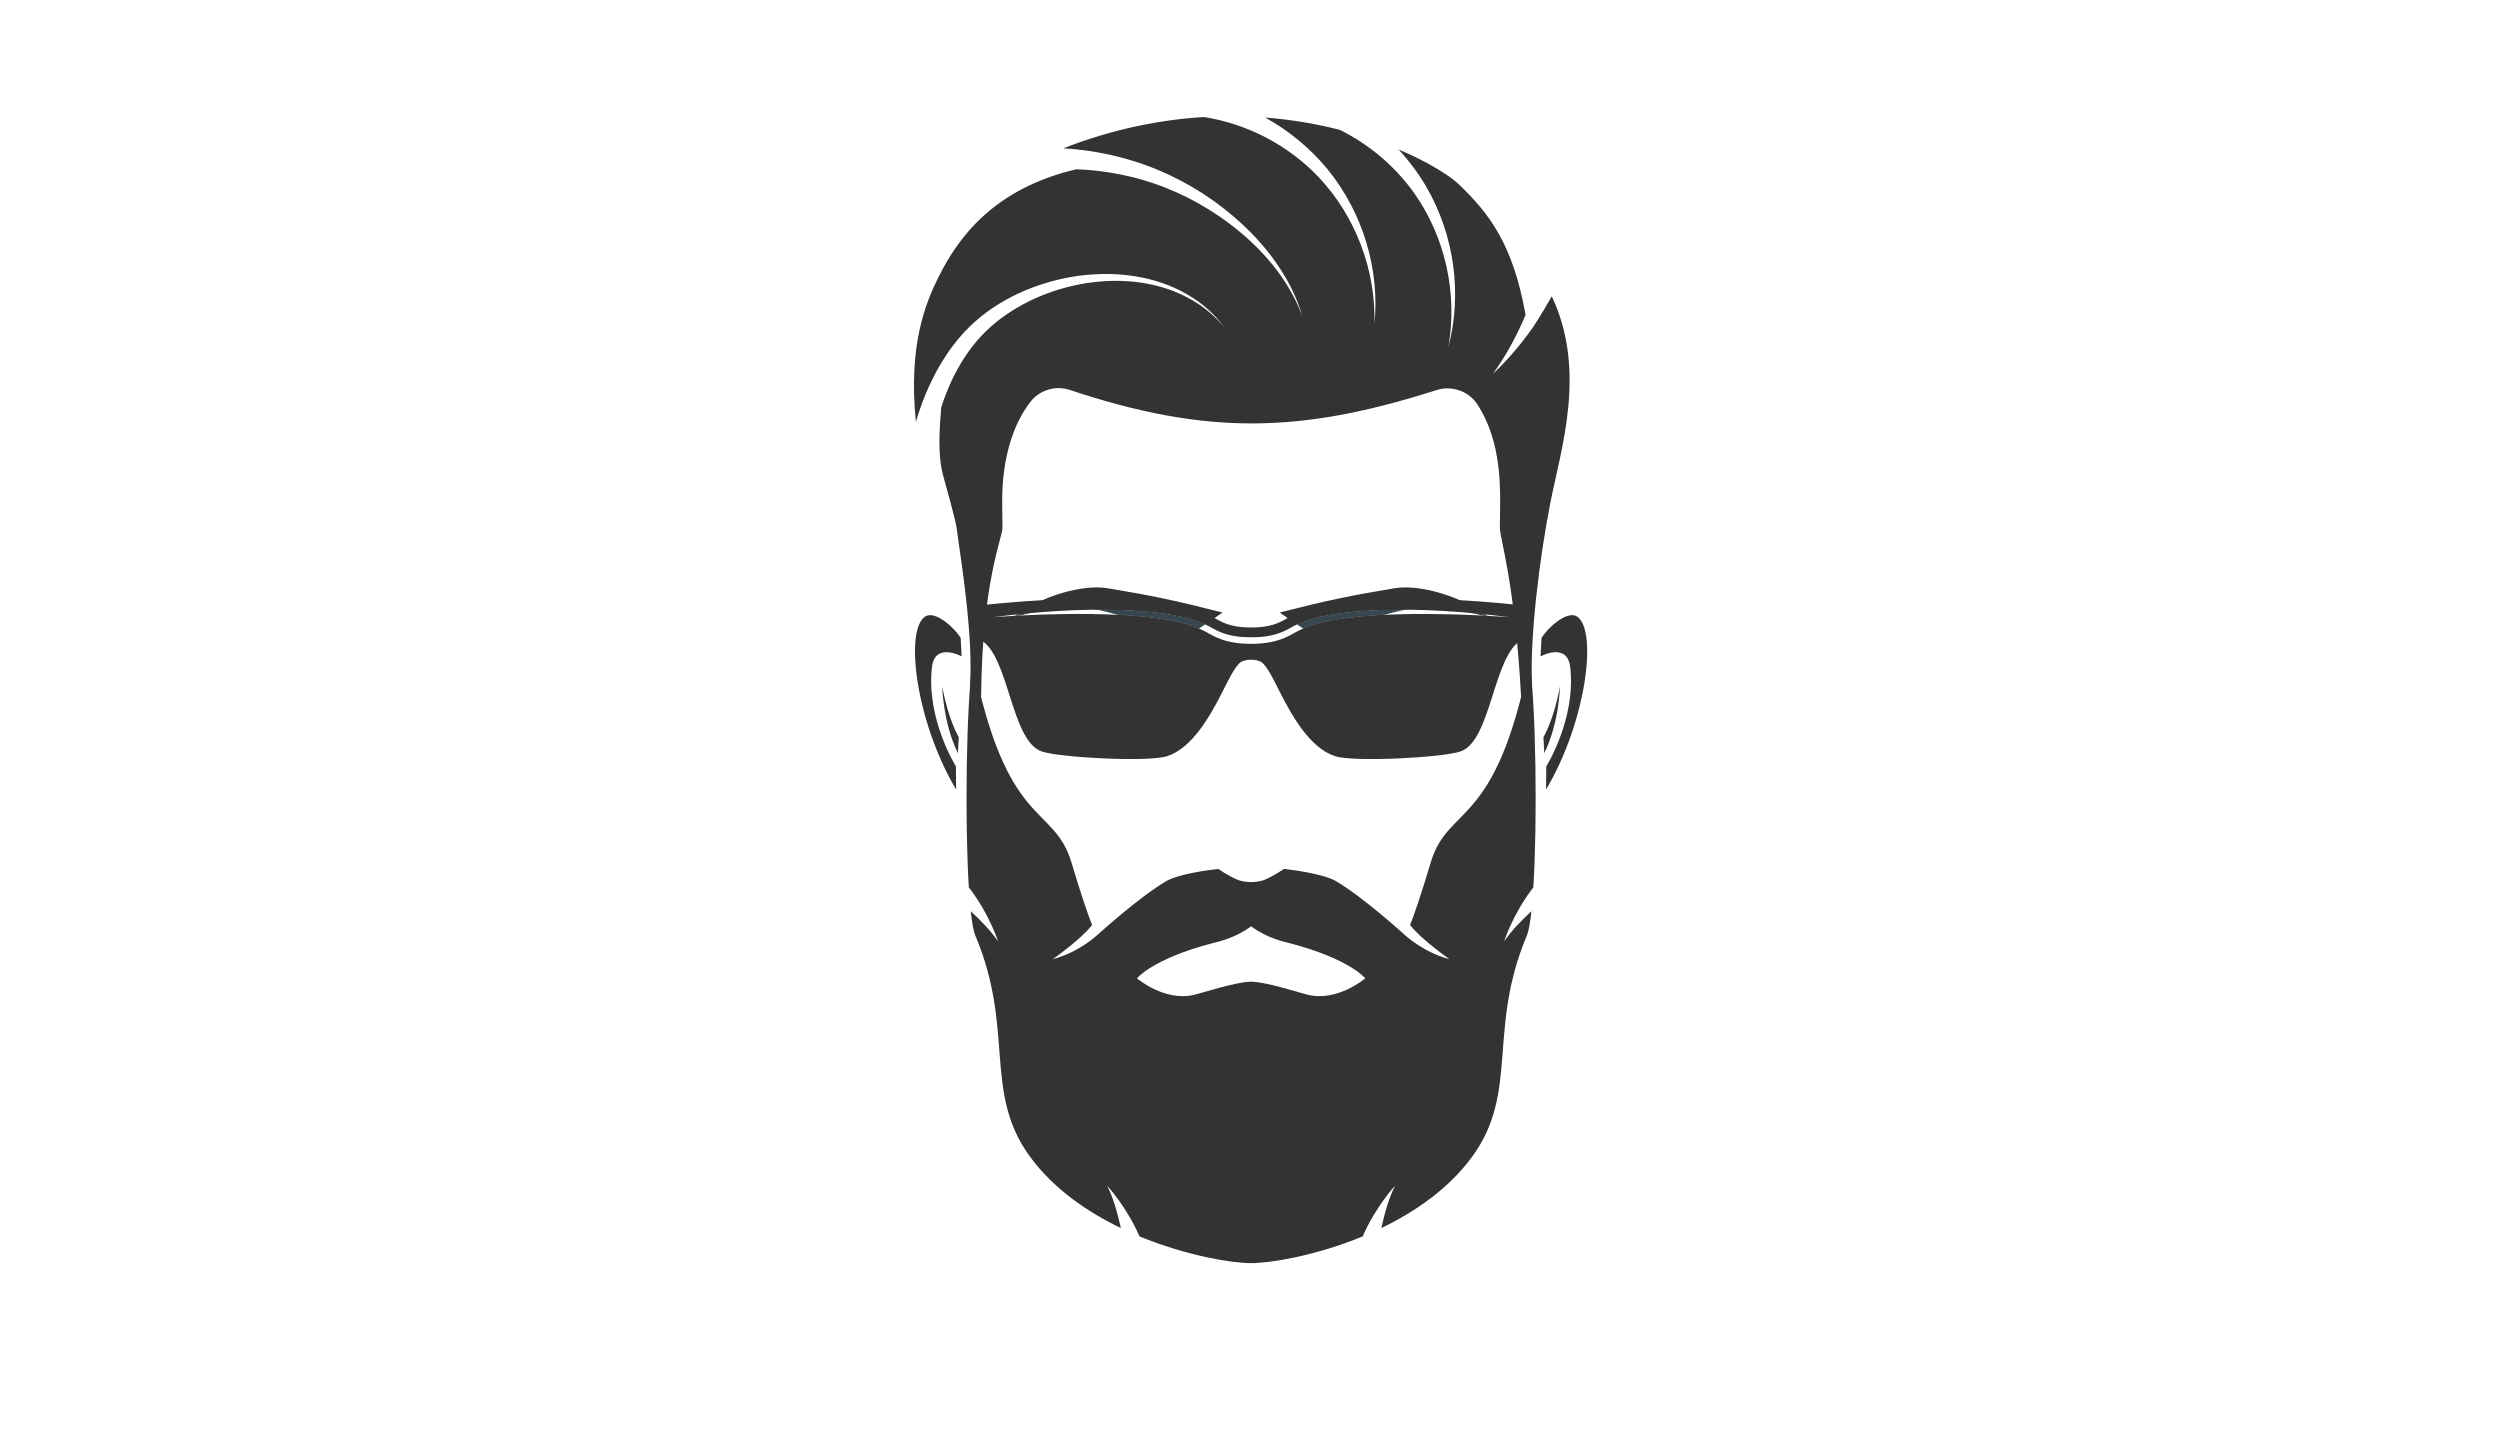 <svg height="120px" viewBox="0 0 210 297">
  <g transform="matrix(0.353,0,0,-0.353,35.139,262.606)">
    <g transform="scale(0.1)">
      <path
        style="fill: #333"
        d="m 3722.66,2789.17 c 236.95,398.81 304.75,937.16 183.03,1018.74 -57.56,38.58 -174.07,-65.1 -209.69,-126.24 l -5.84,-108.34 c 0,0 157.8,86.85 175,-64.16 34.66,-304.13 -141.25,-583.75 -141.25,-583.75 l -1.25,-136.25"
      />
      <path
        style="fill: #333"
        d="m 3804.38,3397.41 c 0,0 -2.49,-210.29 -92.13,-394.33 l -4.98,94.85 c 0,0 62.47,102.55 97.11,299.48"
      />
      <path
        style="fill: #333"
        d="M 248.367,2789.17 C 11.422,3187.98 -56.379,3726.33 65.344,3807.91 c 57.554,38.58 174.074,-65.1 209.687,-126.24 l 5.836,-108.34 c 0,0 -157.793,86.85 -175,-64.16 -34.66,-304.13 141.25,-583.75 141.25,-583.75 l 1.25,-136.25"
      />
      <path
        style="fill: #333"
        d="m 166.648,3397.41 c 0,0 2.489,-210.29 92.133,-394.33 l 4.981,94.85 c 0,0 -62.477,102.55 -97.114,299.48"
      />
      <path
        style="fill: #333"
        d="m 2348.76,3698.85 -56.25,38.33 c 20.71,8.63 42.06,16.02 63.7,22.66 60.19,18.27 123.14,29.38 186.34,38.17 63.3,8.38 127.11,14.21 191.11,18.15 12.07,0.71 24.15,1.37 36.24,1.96 -172.6,-46.31 -421.14,-119.27 -421.14,-119.27 m -92.44,63 -102.71,69.99 c 276.36,70.53 414.17,99.45 677.99,143.24 18.62,3.09 39.38,4.64 61.87,4.64 130.16,0 317.32,-52.07 471.24,-158.99 -24.99,2.61 -50.01,5.07 -75.03,7.37 -92.52,20.28 -194.28,30.71 -278.36,30.71 -47.94,0 -90.14,-3.39 -121.58,-10.27 -5.49,0.03 -11,0.05 -16.49,0.06 h -12.95 c -42.67,-0.07 -85.42,-0.84 -128.13,-2.38 -64.69,-2.34 -129.4,-6.86 -193.91,-14.7 -64.45,-8.05 -128.99,-18.42 -192.43,-36.67 -30.43,-8.72 -60.44,-19.56 -89.51,-33 m 1138.08,37.24 c -15.3,5.32 -31.3,10.29 -47.85,14.91 9.99,-0.53 19.97,-1.06 29.96,-1.62 6.03,-4.35 11.99,-8.77 17.89,-13.29"
      />
      <path
        style="fill: #333"
        d="m 1622.27,3698.85 c 0,0 -248.79,73.03 -421.39,119.34 12.17,-0.6 24.34,-1.26 36.5,-1.97 63.99,-3.91 127.8,-9.79 191.1,-18.17 63.2,-8.79 126.16,-19.89 186.36,-38.16 21.64,-6.63 42.98,-14.06 63.69,-22.7 l -56.26,-38.34 m 92.43,62.98 c -29.06,13.47 -59.09,24.24 -89.5,32.97 -63.45,18.25 -127.99,28.62 -192.43,36.68 -64.51,7.85 -129.23,12.32 -193.91,14.68 -44.91,1.61 -89.78,2.38 -134.64,2.38 -7.55,0 -15.1,-0.02 -22.64,-0.06 -31.48,6.92 -73.79,10.33 -121.861,10.33 -84.164,0 -186.039,-10.44 -278.625,-30.77 -24.949,-2.28 -49.903,-4.74 -74.813,-7.34 153.93,106.94 341.106,159.02 471.279,159.02 22.49,0 43.25,-1.55 61.87,-4.64 263.82,-43.79 401.64,-72.71 677.99,-143.24 l -102.72,-70.01 m -1138.071,37.26 c 5.918,4.53 11.887,8.96 17.922,13.31 10.008,0.56 20.035,1.1 30.043,1.63 -16.586,-4.63 -32.637,-9.61 -47.965,-14.94"
      />
      <g>
        <g>
          <path
            style="fill: #37474f"
            d="m 2292.51,3737.18 -36.19,24.67 c 29.07,13.44 59.08,24.28 89.51,33 63.44,18.25 127.98,28.62 192.43,36.67 64.51,7.84 129.22,12.36 193.91,14.7 42.71,1.54 85.46,2.31 128.13,2.38 h 12.95 c 5.49,-0.01 11,-0.03 16.49,-0.06 -0.75,-0.17 -1.48,-0.33 -2.21,-0.5 -29.19,-6.65 -70.59,-17.29 -117.63,-29.92 -12.09,-0.59 -24.17,-1.25 -36.24,-1.96 -64,-3.94 -127.81,-9.77 -191.11,-18.15 -63.2,-8.79 -126.15,-19.9 -186.34,-38.17 -21.64,-6.64 -42.99,-14.03 -63.7,-22.66 m 1084,75.2 c -9.99,0.56 -19.97,1.09 -29.96,1.62 -18.38,5.13 -37.42,9.83 -56.87,14.1 25.02,-2.3 50.04,-4.76 75.03,-7.37 3.96,-2.75 7.89,-5.53 11.8,-8.35"
          />
          <path
            style="fill: #37474f"
            d="m 1678.53,3737.19 c -20.71,8.64 -42.05,16.07 -63.69,22.7 -60.2,18.27 -123.16,29.37 -186.36,38.16 -63.3,8.38 -127.11,14.26 -191.1,18.17 -12.16,0.71 -24.33,1.37 -36.5,1.97 -46.94,12.6 -88.24,23.22 -117.37,29.85 -0.64,0.15 -1.29,0.29 -1.93,0.44 7.54,0.04 15.09,0.06 22.64,0.06 44.86,0 89.73,-0.77 134.64,-2.38 64.68,-2.36 129.4,-6.83 193.91,-14.68 64.44,-8.06 128.98,-18.43 192.43,-36.68 30.41,-8.73 60.44,-19.5 89.5,-32.97 l -36.17,-24.64 M 594.551,3812.4 c 3.887,2.81 7.797,5.57 11.73,8.3 24.91,2.6 49.864,5.06 74.813,7.34 -19.324,-4.24 -38.235,-8.91 -56.5,-14.01 -10.008,-0.53 -20.035,-1.07 -30.043,-1.63"
          />
        </g>
      </g>
      <path
        style="fill: #333"
        d="m 2318.04,1580.84 c -42.27,10.32 -246.5,76.66 -332.52,76.66 -86.03,0 -290.26,-66.34 -332.53,-76.66 -177.33,-43.34 -339.83,96.66 -339.83,96.66 0,0 91.78,114.26 443.12,206.46 25.9,6.8 131.88,27.29 229.24,99.79 97.35,-72.5 203.35,-92.99 229.23,-99.79 351.34,-92.2 443.12,-206.46 443.12,-206.46 0,0 -162.5,-140 -339.83,-96.66 z m 1157.4,312.92 c 0,0 50.82,162.58 172.48,319.39 24.07,390.76 15.94,1056.9 -22.84,1342.15 -197.84,-1003.65 -477.76,-849.42 -581.14,-1194.18 -62.16,-207.29 -99.73,-314.3 -122.13,-369.49 65.25,-85.15 232.18,-201.63 232.18,-201.63 -154.54,40.65 -261.63,141.42 -263.36,143.06 l -0.08,0.03 c 0,0 -244.29,222.81 -407.68,318.16 -46.86,27.35 -164.63,54.77 -303.35,70.45 -54.13,-35.72 -103.48,-61.27 -122.19,-66.93 -24.69,-7.45 -51.46,-10.55 -71.81,-10.55 -20.36,0 -47.13,3.1 -71.82,10.55 -18.72,5.66 -68.05,31.21 -122.19,66.93 -138.72,-15.68 -256.49,-43.1 -303.35,-70.45 -163.38,-95.35 -407.68,-318.16 -407.68,-318.16 l -0.08,-0.03 c -1.73,-1.63 -108.81,-102.41 -263.361,-143.06 0,0 166.934,116.47 232.181,201.63 -22.4,55.19 -59.974,162.2 -122.13,369.49 -103.375,344.76 -383.309,190.53 -581.137,1194.18 -38.773,-285.25 -46.91,-951.38 -22.84,-1342.15 121.668,-156.81 172.485,-319.39 172.485,-319.39 -37.692,57.71 -98.953,121.53 -161.082,179.01 7.257,-67.78 16.113,-117.78 26.586,-142.59 234.546,-555.34 44.605,-922.12 321.39,-1301.91 136.52,-187.329 333.868,-324.379 536.118,-421.778 -19.49,88.25 -46.23,182.617 -81.15,249.629 0,0 114.18,-121.75 190.56,-298.441 C 1604.5,43.559 1871.32,0 1985.52,0 c 114.19,0 381.02,43.559 657.5,157.68 76.37,176.691 190.55,298.441 190.55,298.441 -34.91,-67.012 -61.66,-161.379 -81.14,-249.629 202.25,97.399 399.59,234.449 536.11,421.778 276.79,379.79 86.85,746.57 321.39,1301.91 10.48,24.81 19.33,74.81 26.59,142.58 -62.13,-57.47 -123.4,-121.29 -161.08,-179"
      />
      <path
        style="fill: #333"
        d="m 3756.27,5694.39 c -3.43,-6.63 -72.93,-128.05 -108.15,-178.8 -35.25,-50.72 -72.81,-99.4 -112.53,-145.94 -39.73,-46.5 -81.62,-90.95 -126.05,-132.15 35.71,48.96 67.87,99.99 97.39,152.23 29.47,52.26 56.24,105.77 80.18,160.16 5.11,11.66 10.04,23.36 14.89,35.1 -74.13,415.84 -212.88,596.26 -395.03,770.61 -43.13,41.28 -165.9,124.7 -353.12,203.56 62.07,-66.95 116.83,-140.22 162.62,-218.54 167.6,-286.94 212.86,-634.54 130.91,-945.21 55.93,316.42 -19.87,648.18 -198.29,902.09 -113.42,161.62 -267.99,291.18 -441.39,377.19 -132.23,33.64 -279.53,59.95 -439.29,72.4 140.94,-78.06 266.58,-181.66 367.59,-305.05 209.35,-256.21 308.31,-591.72 275.86,-911.32 9.18,321.13 -114.1,638.91 -328.44,865.12 -180.14,190.3 -423.66,314.91 -676.11,354.25 -256.71,-15.53 -535.49,-70.36 -827.83,-184.37 217.61,-12.63 431.46,-65.93 626.55,-157.78 179.1,-84.75 341.92,-200 479.37,-339.61 68.52,-69.93 130.39,-146.34 182.22,-228.93 51.81,-82.52 93.47,-171.4 120.2,-264.4 -32.92,90.99 -80.05,175.93 -136.34,253.51 -56.34,77.64 -121.78,148.13 -192.98,211.65 -142.68,126.74 -307.81,227.25 -483.3,296.24 -166.37,64.56 -342.76,99.65 -519.18,105.99 C 477.258,6329.53 264.113,6049.57 143.441,5805.3 67.84,5652.27 -34.211,5406.59 11.254,4955.1 c 5.184,17.22 10.727,34.36 15.988,51.53 l 14.012,40.1 7.062,20.02 7.789,19.79 c 19.895,53.05 44.504,104.47 70.528,154.95 13.926,24.86 27.219,49.98 42.805,73.91 14.539,24.48 31.257,47.69 47.562,71.06 8.141,11.69 17.402,22.65 26.051,33.99 8.754,11.26 17.457,22.56 27.14,33.11 l 28.297,32.16 30.285,30.71 c 41.274,39.94 85.86,75.8 132.668,107.94 47.161,31.64 96.543,59.33 147.313,83.69 101.887,48.01 209.715,81.65 319.769,100.3 54.938,9.86 110.637,14.73 166.237,16.67 55.62,2.15 111.36,-0.66 166.5,-7.2 27.63,-2.82 54.94,-8.09 82.24,-12.91 27.05,-6.28 54.18,-11.98 80.63,-20.39 53.05,-15.85 105.03,-35.65 153.76,-61.76 48.76,-25.86 95.31,-55.88 137.38,-91.33 41.88,-35.64 79.7,-75.59 113.1,-118.84 -35.69,41.43 -75.37,79.04 -118.54,111.99 -43.37,32.75 -90.67,59.74 -139.63,82.46 -48.92,22.95 -100.58,39.5 -152.86,52.12 -26.05,6.8 -52.71,10.9 -79.15,15.59 -26.72,3.24 -53.31,6.94 -80.18,8.22 -53.58,3.46 -107.39,3.31 -160.78,-1.62 -53.36,-4.75 -106.492,-12.24 -158.55,-24.51 -104.282,-23.44 -205.075,-61.06 -298.321,-111.25 -46.429,-25.43 -91.089,-53.74 -133.082,-85.27 -41.621,-32 -80.566,-67 -115.843,-104.98 l -25.754,-29.04 -24.207,-30.72 c -8.313,-10.02 -15.696,-20.8 -23.129,-31.53 -7.336,-10.8 -15.25,-21.13 -22.117,-32.26 -13.743,-22.23 -27.895,-44.12 -40.012,-67.35 -13.113,-22.58 -24.07,-46.45 -35.652,-69.88 -21.43,-47.82 -41.625,-96.26 -57.411,-146.5 l -2.828,-8.47 c -10.394,-132.36 -21.469,-283.01 12.278,-404 13.546,-48.59 71.285,-256.44 77.703,-300.89 47.14,-326.57 94.222,-649.03 80.406,-929.47 19.371,-15.89 47.797,-48.63 64.586,-71.09 6.543,691.72 126.414,934.41 125.957,998.71 -0.328,46.03 -1.774,142.31 -1.774,142.31 -2.3,283.36 74.454,478.95 165.875,597.1 54.344,70.24 148.153,98.44 232.868,70.23 810.697,-270.01 1362.417,-255.05 2159.647,-0.7 91.32,29.13 191,-6.87 242.27,-87.11 120.01,-187.76 133.01,-407.37 132.2,-579.52 -0.22,-48.73 -1.55,-96.28 -1.88,-142.31 -0.46,-64.3 88.04,-317.86 125.28,-998.71 16.79,22.46 45,56.09 64.37,71.98 -13.82,280.43 43.28,740.9 107.38,1069.04 62.84,321.67 216.54,779.67 8.78,1219.22"
      />
      <path
        style="fill: #333"
        d="m 3118.93,3822.01 c -128.59,2.73 -257.24,1.69 -385.27,-5.86 -63.99,-3.93 -127.8,-9.76 -191.1,-18.14 -63.21,-8.8 -126.16,-19.91 -186.35,-38.17 -30.06,-9.23 -59.56,-19.9 -87.56,-33.33 -7,-3.34 -13.94,-6.83 -20.73,-10.51 -6.95,-3.68 -13.14,-7.41 -20.75,-11.63 -14.61,-8.24 -29.69,-15.83 -45.31,-22.26 -62.51,-26.62 -130.75,-34.76 -196.34,-34.81 -65.59,0.09 -133.83,8.2 -196.34,34.83 -15.61,6.43 -30.69,14.02 -45.3,22.26 -7.61,4.22 -13.8,7.95 -20.75,11.62 -6.8,3.69 -13.73,7.17 -20.73,10.52 -28.02,13.4 -57.49,24.14 -87.56,33.35 -60.2,18.27 -123.15,29.38 -186.36,38.16 -63.3,8.38 -127.11,14.26 -191.1,18.17 -128.03,7.54 -256.681,8.59 -385.278,5.86 -128.676,-1.88 -257.27,-9.1 -385.887,-17.52 255.683,32.13 513.855,50.9 772.645,41.6 64.68,-2.35 129.4,-6.83 193.92,-14.67 64.43,-8.06 128.98,-18.43 192.42,-36.68 31.68,-9.1 62.94,-20.41 93.12,-34.67 7.55,-3.55 15.04,-7.27 22.42,-11.22 7.3,-3.82 14.95,-8.35 21.45,-11.89 13.47,-7.51 27.25,-14.37 41.45,-20.14 56.63,-23.82 119.03,-31.2 181.88,-31.04 62.84,-0.12 125.24,7.23 181.87,31.06 14.2,5.77 27.98,12.63 41.46,20.13 6.49,3.55 14.14,8.07 21.44,11.89 7.38,3.96 14.86,7.67 22.41,11.23 30.2,14.23 61.44,25.61 93.13,34.7 63.45,18.25 127.99,28.61 192.43,36.67 64.51,7.84 129.23,12.36 193.92,14.69 258.78,9.31 516.97,-9.48 772.64,-41.66 -128.62,8.39 -257.2,15.61 -385.89,17.46 z m -697.49,51.77 c -108.25,-21.31 -182.35,-51.64 -235.84,-82.83 -60.97,-35.55 -122.35,-47.25 -200.08,-47.25 -77.74,0 -139.11,11.7 -200.09,47.25 -53.49,31.19 -127.58,61.52 -235.84,82.83 -444.91,87.57 -1160.504,0 -1160.504,0 v -201.41 c 171.074,-88.21 179.891,-593.2 361.824,-658.3 102.125,-36.54 627.87,-64.78 740.48,-28.22 145.37,47.18 251.6,231.96 327.94,383.9 21.95,43.69 74.18,154.09 108.56,171.74 17.71,9.1 37.07,12.37 57.63,12.37 20.55,0 39.91,-3.27 57.62,-12.37 34.38,-17.65 86.61,-128.05 108.57,-171.74 76.32,-151.94 182.57,-336.72 327.94,-383.9 112.6,-36.56 638.35,-8.32 740.47,28.22 181.94,65.1 190.76,570.09 361.83,658.3 v 201.41 c 0,0 -715.59,87.57 -1160.51,0"
      />
    </g>
  </g>
</svg>